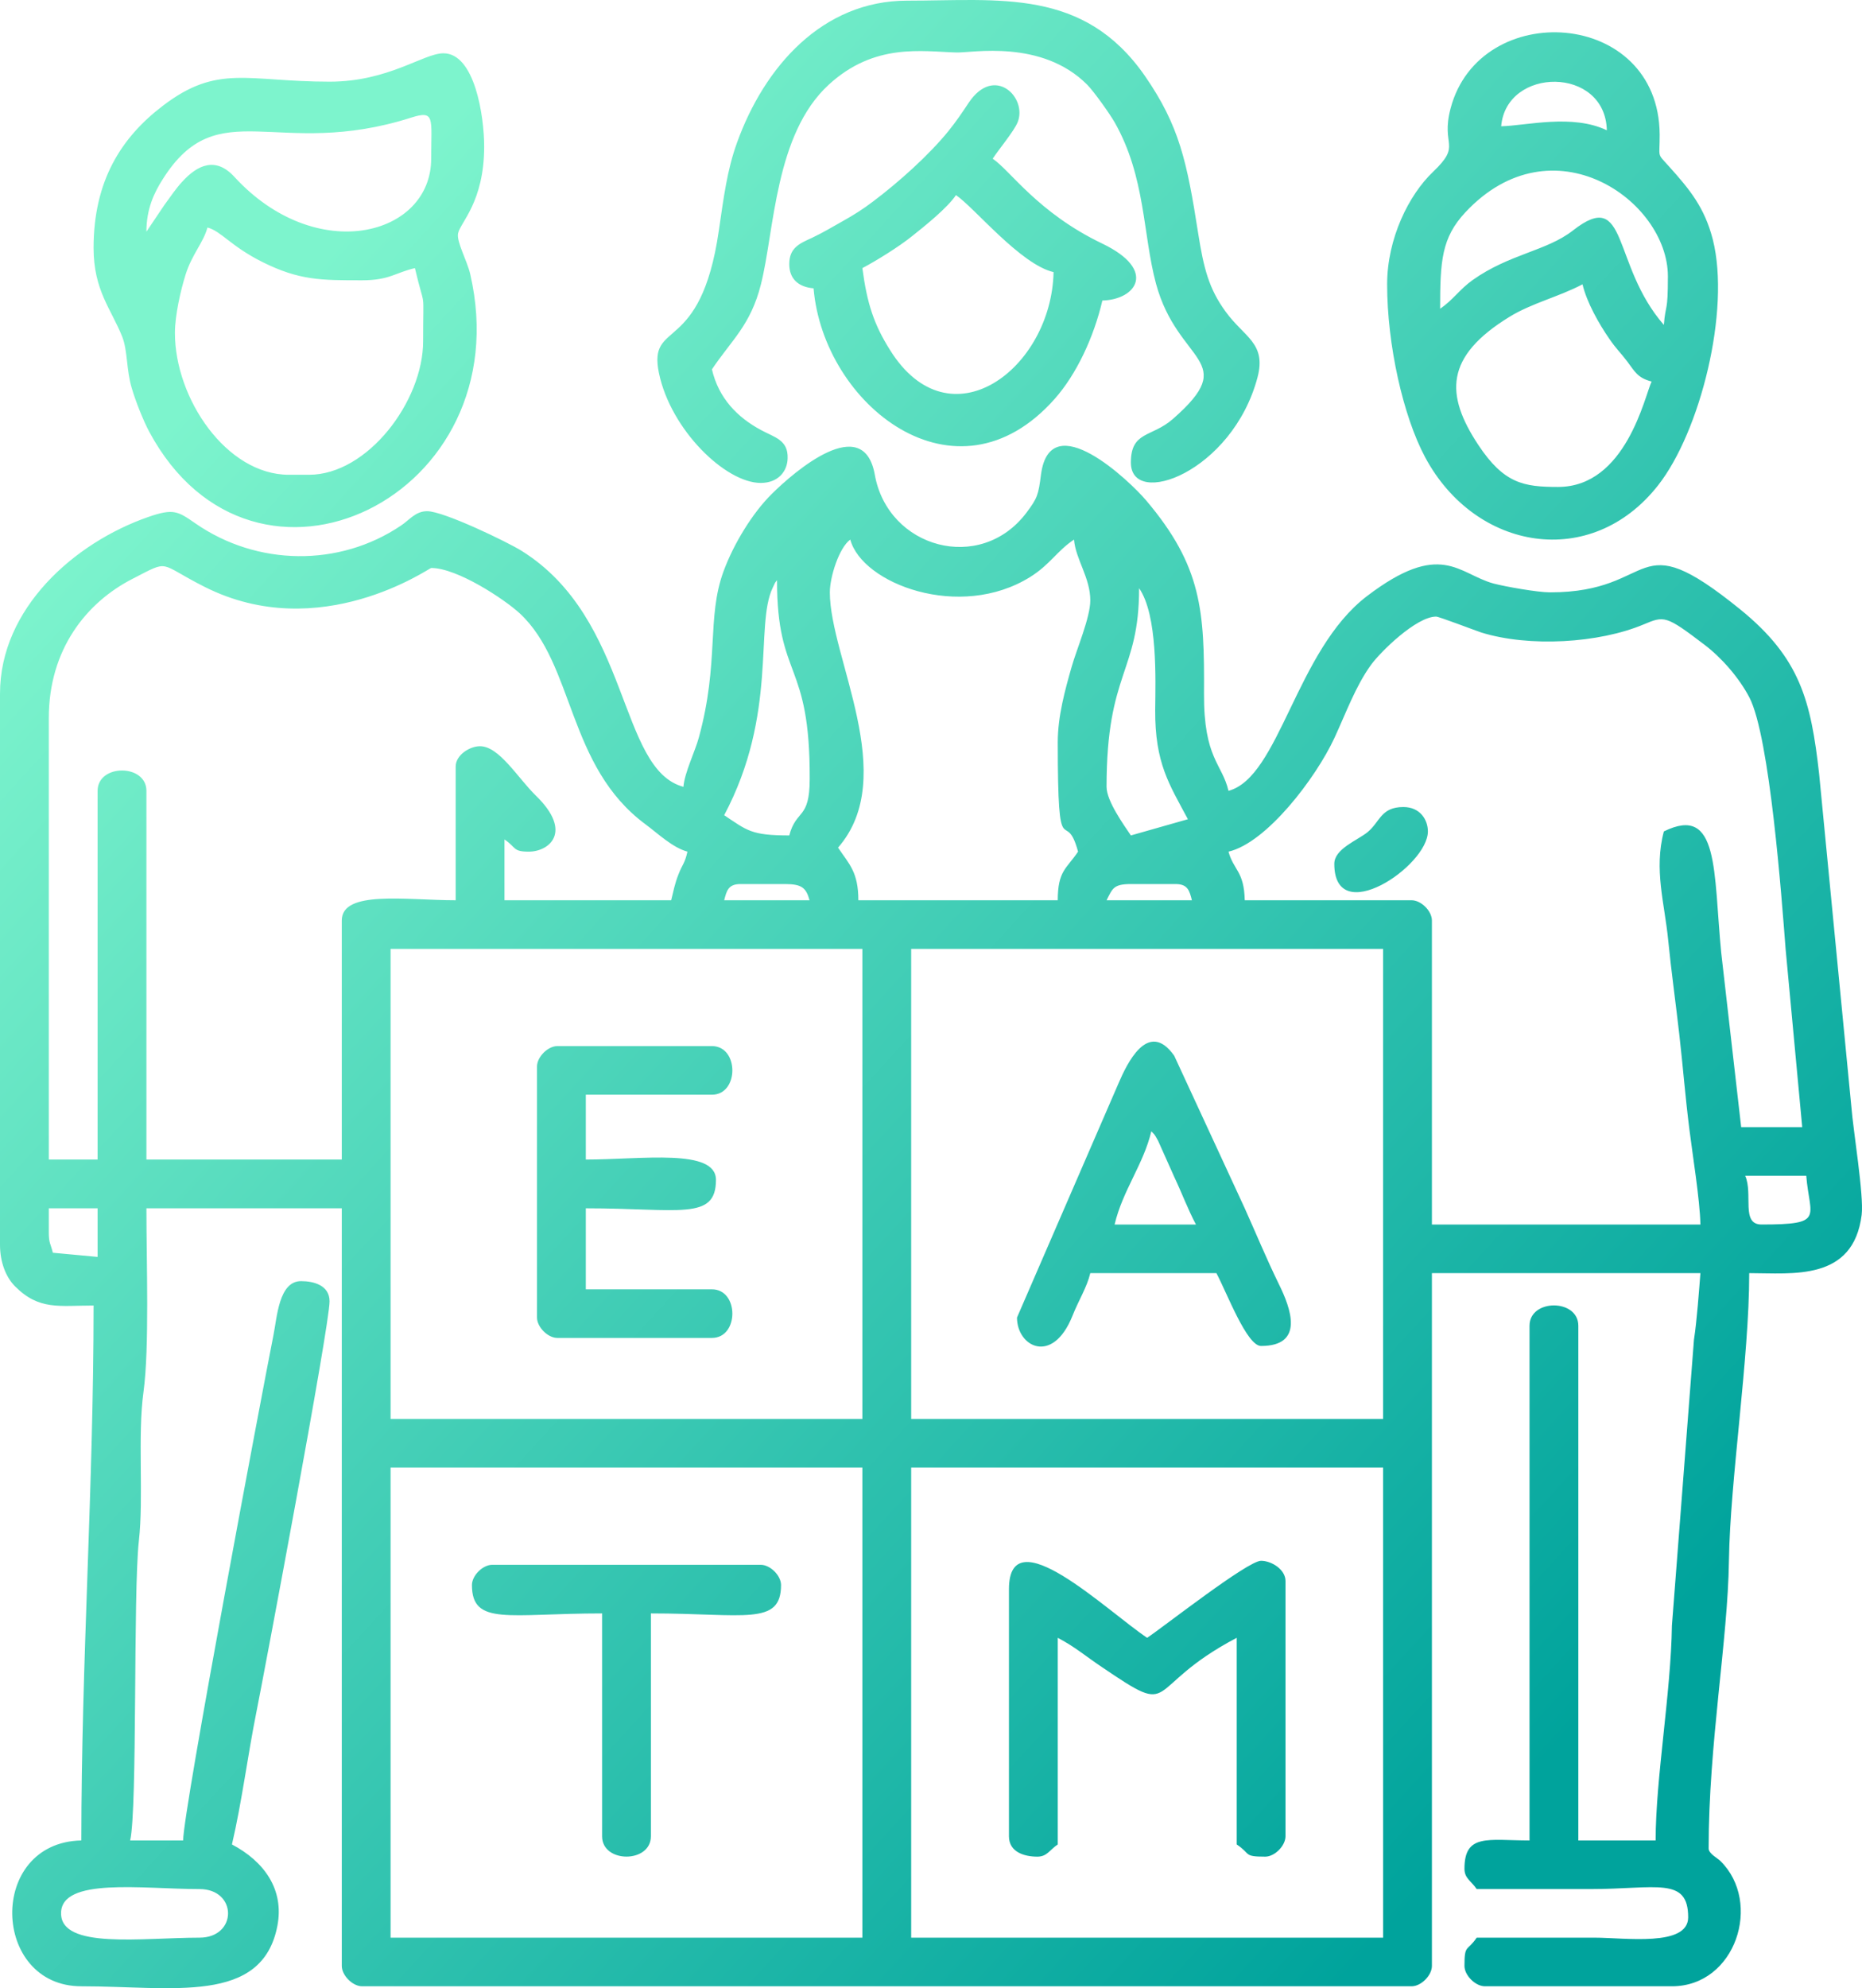 <svg width="104" height="111" viewBox="0 0 104 111" fill="none" xmlns="http://www.w3.org/2000/svg">
<path fill-rule="evenodd" clip-rule="evenodd" d="M50.893 81.934H77.252V108.179H50.893V81.934ZM21.816 81.934H48.167V108.179H21.816V81.934ZM3.41 106.818C3.41 104.793 7.944 105.465 11.138 105.465C13.27 105.465 13.27 108.179 11.138 108.179C7.944 108.179 3.41 108.842 3.41 106.818ZM50.893 52.975H77.252V79.22H50.893V52.975ZM21.816 52.975H48.167V79.22H21.816V52.975ZM2.726 68.811V67.459H5.452V70.173L2.951 69.94C2.834 69.439 2.726 69.421 2.726 68.811ZM97.476 65.641H100.886C101.075 67.969 101.956 68.364 98.385 68.364C97.224 68.364 97.926 66.653 97.476 65.641ZM63.164 49.356H65.665C66.358 49.356 66.439 49.75 66.573 50.261H61.805C62.138 49.625 62.165 49.356 63.164 49.356ZM41.357 49.356H43.849C44.775 49.356 45.027 49.562 45.216 50.261H40.448C40.583 49.75 40.664 49.356 41.357 49.356ZM92.933 46.418C92.366 48.55 92.978 50.44 93.176 52.5C93.338 54.148 93.617 56.164 93.797 57.767C94.013 59.666 94.121 61.171 94.364 63.088C94.525 64.404 94.948 66.993 94.975 68.364H79.978V51.389C79.978 50.861 79.375 50.261 78.845 50.261H69.524C69.488 48.63 68.904 48.595 68.616 47.547C70.748 47.054 73.492 43.435 74.526 41.214C75.183 39.798 75.705 38.329 76.569 37.129C77.099 36.395 79.106 34.424 80.212 34.424C80.374 34.424 82.38 35.194 82.731 35.311C85.412 36.144 89.308 35.911 91.799 34.863C92.96 34.379 93.032 34.343 95.209 36.001C96.163 36.726 97.134 37.837 97.71 38.938C98.853 41.133 99.518 50.198 99.734 52.993L100.661 62.926H97.251L96.136 53.181C95.695 48.657 96.037 44.886 92.933 46.418ZM43.399 32.391C43.399 37.971 45.252 36.816 45.225 43.489C45.225 45.782 44.478 45.155 44.083 46.642C41.941 46.642 41.734 46.364 40.448 45.513C43.462 39.834 42.148 34.926 43.156 32.821C43.363 32.382 43.237 32.623 43.399 32.391ZM61.805 43.928C61.805 37.478 63.623 37.577 63.623 32.839C64.666 34.343 64.54 37.944 64.522 39.628C64.504 42.62 65.314 43.793 66.349 45.737L63.164 46.642C62.786 46.078 61.805 44.725 61.805 43.928ZM25.451 42.799V50.261C22.68 50.261 19.09 49.678 19.09 51.389V64.736H8.178V44.152C8.178 42.638 5.452 42.638 5.452 44.152V64.736H2.726V40.085C2.726 36.269 4.813 33.636 7.413 32.31C9.545 31.217 8.781 31.432 11.434 32.767C17.867 36.009 23.976 31.71 24.083 31.71C25.541 31.71 28.177 33.457 29.032 34.245C32.099 37.093 31.667 42.781 36.058 46.024C36.768 46.552 37.569 47.323 38.397 47.547C38.235 48.254 38.127 48.209 37.884 48.845C37.695 49.32 37.605 49.786 37.488 50.261H28.177V46.866C28.852 47.323 28.636 47.547 29.535 47.547C30.669 47.547 32.018 46.454 29.94 44.429C28.933 43.453 27.889 41.661 26.809 41.661C26.234 41.661 25.451 42.154 25.451 42.799ZM59.08 41.438C59.08 48.621 59.511 44.931 60.213 47.547C59.574 48.505 59.08 48.603 59.08 50.261H47.942C47.942 48.684 47.429 48.245 46.808 47.323C50.272 43.355 46.35 36.717 46.35 33.071C46.35 32.212 46.862 30.581 47.492 30.124C48.149 32.588 53.601 34.666 57.541 32.212C58.657 31.513 59.035 30.76 59.988 30.124C60.078 31.226 60.897 32.247 60.897 33.519C60.897 34.478 60.132 36.251 59.853 37.237C59.493 38.5 59.08 39.978 59.08 41.438ZM38.172 43.928C34.519 42.951 35.248 34.567 29.13 30.751C28.375 30.277 24.785 28.539 23.858 28.539C23.202 28.539 22.86 29.041 22.392 29.345C18.956 31.665 14.358 31.611 10.913 29.22C9.941 28.548 9.698 28.369 8.286 28.861C4.156 30.295 0 33.967 0 38.724V69.492C0 70.46 0.324 71.302 0.846 71.821C2.186 73.165 3.32 72.887 5.227 72.887C5.227 83.036 4.543 92.719 4.543 102.751C-0.72 102.867 -0.486 110.893 4.543 110.893C9.635 110.893 14.637 111.932 15.492 107.525C15.888 105.483 14.745 103.915 12.955 102.975C13.513 100.583 13.836 97.995 14.331 95.531C14.709 93.65 18.407 74.043 18.407 72.654C18.407 71.758 17.525 71.525 16.814 71.525C15.573 71.525 15.474 73.55 15.276 74.526C14.664 77.608 10.229 101.103 10.229 102.751H7.269C7.683 100.986 7.431 88.975 7.755 86.037C8.034 83.6 7.674 80.151 8.016 77.697C8.349 75.252 8.178 70.478 8.178 67.459H19.09V109.756C19.09 110.284 19.693 110.893 20.224 110.893H78.845C79.375 110.893 79.978 110.284 79.978 109.756V71.078H94.975C94.903 71.982 94.777 73.756 94.615 74.786L93.383 90.757C93.329 94.519 92.474 99.293 92.474 102.751H88.156V74.016C88.156 72.502 85.43 72.502 85.43 74.016V102.751C83.118 102.751 81.796 102.348 81.796 104.328C81.796 104.874 82.164 104.999 82.479 105.465C84.602 105.465 86.725 105.465 88.84 105.465C92.51 105.465 94.291 104.757 94.291 107.042C94.291 108.708 90.747 108.179 89.074 108.179C86.87 108.179 84.674 108.179 82.479 108.179C81.939 108.976 81.796 108.529 81.796 109.756C81.796 110.284 82.407 110.893 82.938 110.893H93.383C96.954 110.893 98.448 106.209 96.091 103.898C95.947 103.745 95.434 103.494 95.434 103.199C95.434 97.386 96.505 91.59 96.568 87.138C96.631 82.633 97.701 75.87 97.701 71.078C100.121 71.078 103.513 71.543 103.981 67.826C104.116 66.76 103.504 63.088 103.405 61.78L101.606 43.211C101.147 39.127 100.553 36.744 97.197 34.021C91.116 29.094 92.681 33.071 86.573 33.071C85.88 33.071 84.072 32.749 83.424 32.579C81.454 32.041 80.491 30.124 76.344 33.286C72.376 36.314 71.468 43.39 68.616 44.152C68.265 42.638 67.23 42.342 67.248 38.733C67.275 34.119 67.14 31.62 64.01 27.93C63.146 26.909 58.666 22.591 58.144 26.488C58 27.625 57.946 27.804 57.334 28.62C54.761 32.041 49.588 30.608 48.86 26.497C48.23 22.994 44.379 26.317 43.111 27.572C42.031 28.637 40.979 30.357 40.412 31.898C39.458 34.496 40.187 36.959 39.035 41.169C38.82 41.966 38.235 43.131 38.172 43.928ZM9.77 18.587C9.77 17.602 10.094 16.196 10.364 15.336C10.724 14.189 11.363 13.544 11.587 12.702C12.361 12.908 12.883 13.741 14.655 14.628C16.724 15.658 17.93 15.649 20.224 15.649C21.753 15.649 22.086 15.219 23.175 14.969C23.768 17.494 23.634 15.873 23.634 19.044C23.634 22.412 20.521 26.506 17.264 26.506H16.131C12.658 26.506 9.77 22.26 9.77 18.587ZM8.178 12.935C8.178 11.672 8.601 10.768 9.095 9.997C12.19 5.097 15.465 8.958 22.968 6.566C24.317 6.136 24.083 6.602 24.083 8.86C24.083 13.186 17.651 14.852 13.081 9.863C12.055 8.752 11.048 9.182 10.166 10.158C9.833 10.517 9.5 11.009 9.185 11.439L8.178 12.935ZM18.407 4.56C13.8 4.56 12.163 3.557 9.086 5.913C6.783 7.668 5.227 10.087 5.227 13.84C5.227 16.214 6.208 17.244 6.828 18.802C7.134 19.581 7.053 20.656 7.359 21.669C7.575 22.403 7.998 23.469 8.331 24.096C14.196 35.015 29.139 27.715 26.261 15.291C26.081 14.53 25.487 13.491 25.586 13.025C25.712 12.416 27.043 11.269 27.043 8.179C27.043 6.495 26.521 2.975 24.767 2.975C23.652 2.975 21.708 4.56 18.407 4.56ZM87.022 27.186C85.106 27.186 84 26.998 82.569 24.84C80.716 22.036 80.689 19.913 84.305 17.692C85.556 16.921 87.067 16.572 88.39 15.873C88.624 16.876 89.317 18.095 89.883 18.91C90.288 19.501 90.495 19.662 90.882 20.173C91.314 20.746 91.458 21.095 92.249 21.301C91.862 22.108 90.819 27.186 87.022 27.186ZM80.437 17.235C80.437 14.565 80.518 13.275 81.849 11.851C86.698 6.665 93.158 11.18 93.158 15.425C93.158 17.521 93.032 16.903 92.933 18.139C89.991 14.771 90.972 10.427 87.859 12.864C86.384 14.019 84.314 14.171 82.245 15.64C81.517 16.16 81.166 16.742 80.437 17.235ZM83.847 7.05C84.126 3.718 89.667 3.682 89.748 7.274C87.814 6.351 85.268 7.014 83.847 7.05ZM77.477 15.873C77.477 19.25 78.368 23.227 79.6 25.529C82.416 30.778 88.885 31.844 92.609 27.097C94.957 24.114 96.667 17.351 95.668 13.374C95.209 11.583 94.373 10.57 93.203 9.272C92.519 8.51 92.708 8.86 92.699 7.507C92.654 0.475 82.65 -0.107 81.022 6.047C80.455 8.197 81.678 8.035 80.041 9.594C78.692 10.875 77.477 13.311 77.477 15.873ZM42.49 26.962C43.462 26.962 43.974 26.317 43.992 25.592C44.029 24.553 43.255 24.419 42.499 24.006C41.204 23.308 40.142 22.251 39.764 20.621C40.871 18.972 41.923 18.157 42.499 15.882C43.264 12.854 43.273 7.498 46.287 4.73C48.842 2.383 51.495 2.876 53.421 2.93C54.284 2.957 58.18 2.177 60.726 4.73C61.113 5.124 61.994 6.369 62.255 6.826C63.992 9.881 63.821 13.061 64.567 15.837C65.791 20.352 69.326 20.056 65.503 23.397C64.324 24.427 63.164 24.06 63.164 25.825C63.164 28.405 68.823 26.371 70.235 21.077C70.748 19.152 69.488 18.829 68.454 17.396C67.518 16.115 67.23 14.969 66.924 13.034C66.295 9.012 65.872 7.023 63.947 4.238C60.528 -0.68 55.823 0.036 50.668 0.036C45.936 0.036 42.688 3.727 41.159 7.982C40.61 9.504 40.421 11.027 40.151 12.864C39.134 19.913 36.175 17.781 36.804 20.827C37.461 23.997 40.52 26.962 42.49 26.962ZM48.167 14.969C48.977 14.539 50.218 13.768 50.929 13.195C51.639 12.631 52.917 11.61 53.394 10.893C54.41 11.574 56.992 14.762 58.846 15.192C58.729 20.585 53.052 24.893 49.714 19.546C48.815 18.122 48.428 16.948 48.167 14.969ZM44.083 14.745C44.083 15.569 44.595 16.026 45.441 16.097C45.99 22.6 53.385 28.503 58.909 22.269C60.132 20.889 61.095 18.82 61.572 16.778C63.452 16.733 64.648 15.085 61.581 13.607C57.964 11.878 56.435 9.522 55.445 8.86C55.787 8.34 56.633 7.328 56.839 6.826C57.397 5.447 55.544 3.602 54.114 5.724C53.727 6.307 53.412 6.772 52.98 7.31C51.891 8.654 50.182 10.185 48.761 11.251C48.221 11.663 47.699 11.995 47.105 12.326C46.431 12.702 46.035 12.953 45.342 13.284C44.667 13.589 44.083 13.831 44.083 14.745ZM56.354 88.724V102.518C56.354 103.414 57.235 103.656 57.937 103.656C58.486 103.656 58.612 103.288 59.08 102.975V91.438C60.051 91.948 60.618 92.45 61.526 93.059C65.881 96.015 63.713 94.259 69.075 91.438V102.975C69.884 103.512 69.434 103.656 70.667 103.656C71.198 103.656 71.8 103.047 71.8 102.518V88.267C71.8 87.622 71.018 87.138 70.433 87.138C69.686 87.138 64.999 90.82 64.073 91.438C61.841 89.951 56.354 84.63 56.354 88.724ZM64.306 63.159C64.504 63.392 64.423 63.213 64.684 63.688L65.593 65.721C66.061 66.715 66.322 67.459 66.798 68.364H62.255C62.705 66.456 63.866 65.013 64.306 63.159ZM56.803 73.559C56.803 75.189 58.792 76.228 59.898 73.469C60.258 72.565 60.708 71.875 60.897 71.078H67.941C68.535 72.197 69.641 75.144 70.433 75.144C72.871 75.144 72.106 73.057 71.423 71.678C70.712 70.218 70.172 68.901 69.524 67.459L65.584 58.94C64.109 56.853 62.912 59.469 62.489 60.445L56.803 73.559ZM29.994 59.541V73.559C29.994 74.087 30.597 74.696 31.128 74.696H39.764C41.285 74.696 41.285 71.982 39.764 71.982H32.72V67.459C37.938 67.459 39.989 68.166 39.989 65.873C39.989 64.1 35.878 64.736 32.72 64.736V61.117H39.764C41.285 61.117 41.285 58.403 39.764 58.403H31.128C30.597 58.403 29.994 59.012 29.994 59.541ZM26.36 88.491C26.36 90.784 28.411 90.076 33.629 90.076V102.518C33.629 104.032 36.355 104.032 36.355 102.518V90.076C41.572 90.076 43.624 90.784 43.624 88.491C43.624 87.962 43.021 87.362 42.49 87.362H27.493C26.962 87.362 26.36 87.962 26.36 88.491ZM74.526 48.227C74.526 51.864 79.753 48.362 79.753 46.418C79.753 45.773 79.322 45.056 78.386 45.056C77.126 45.056 77.09 45.871 76.389 46.454C75.822 46.919 74.526 47.385 74.526 48.227Z" fill="url(#paint0_linear_576_4087)"/>
<defs>
<linearGradient id="paint0_linear_576_4087" x1="92.794" y1="91.37" x2="13.809" y2="18.916" gradientUnits="userSpaceOnUse">
<stop stop-color="#00A39C"/>
<stop offset="1" stop-color="#7DF4CD"/>
</linearGradient>
</defs>
</svg>

